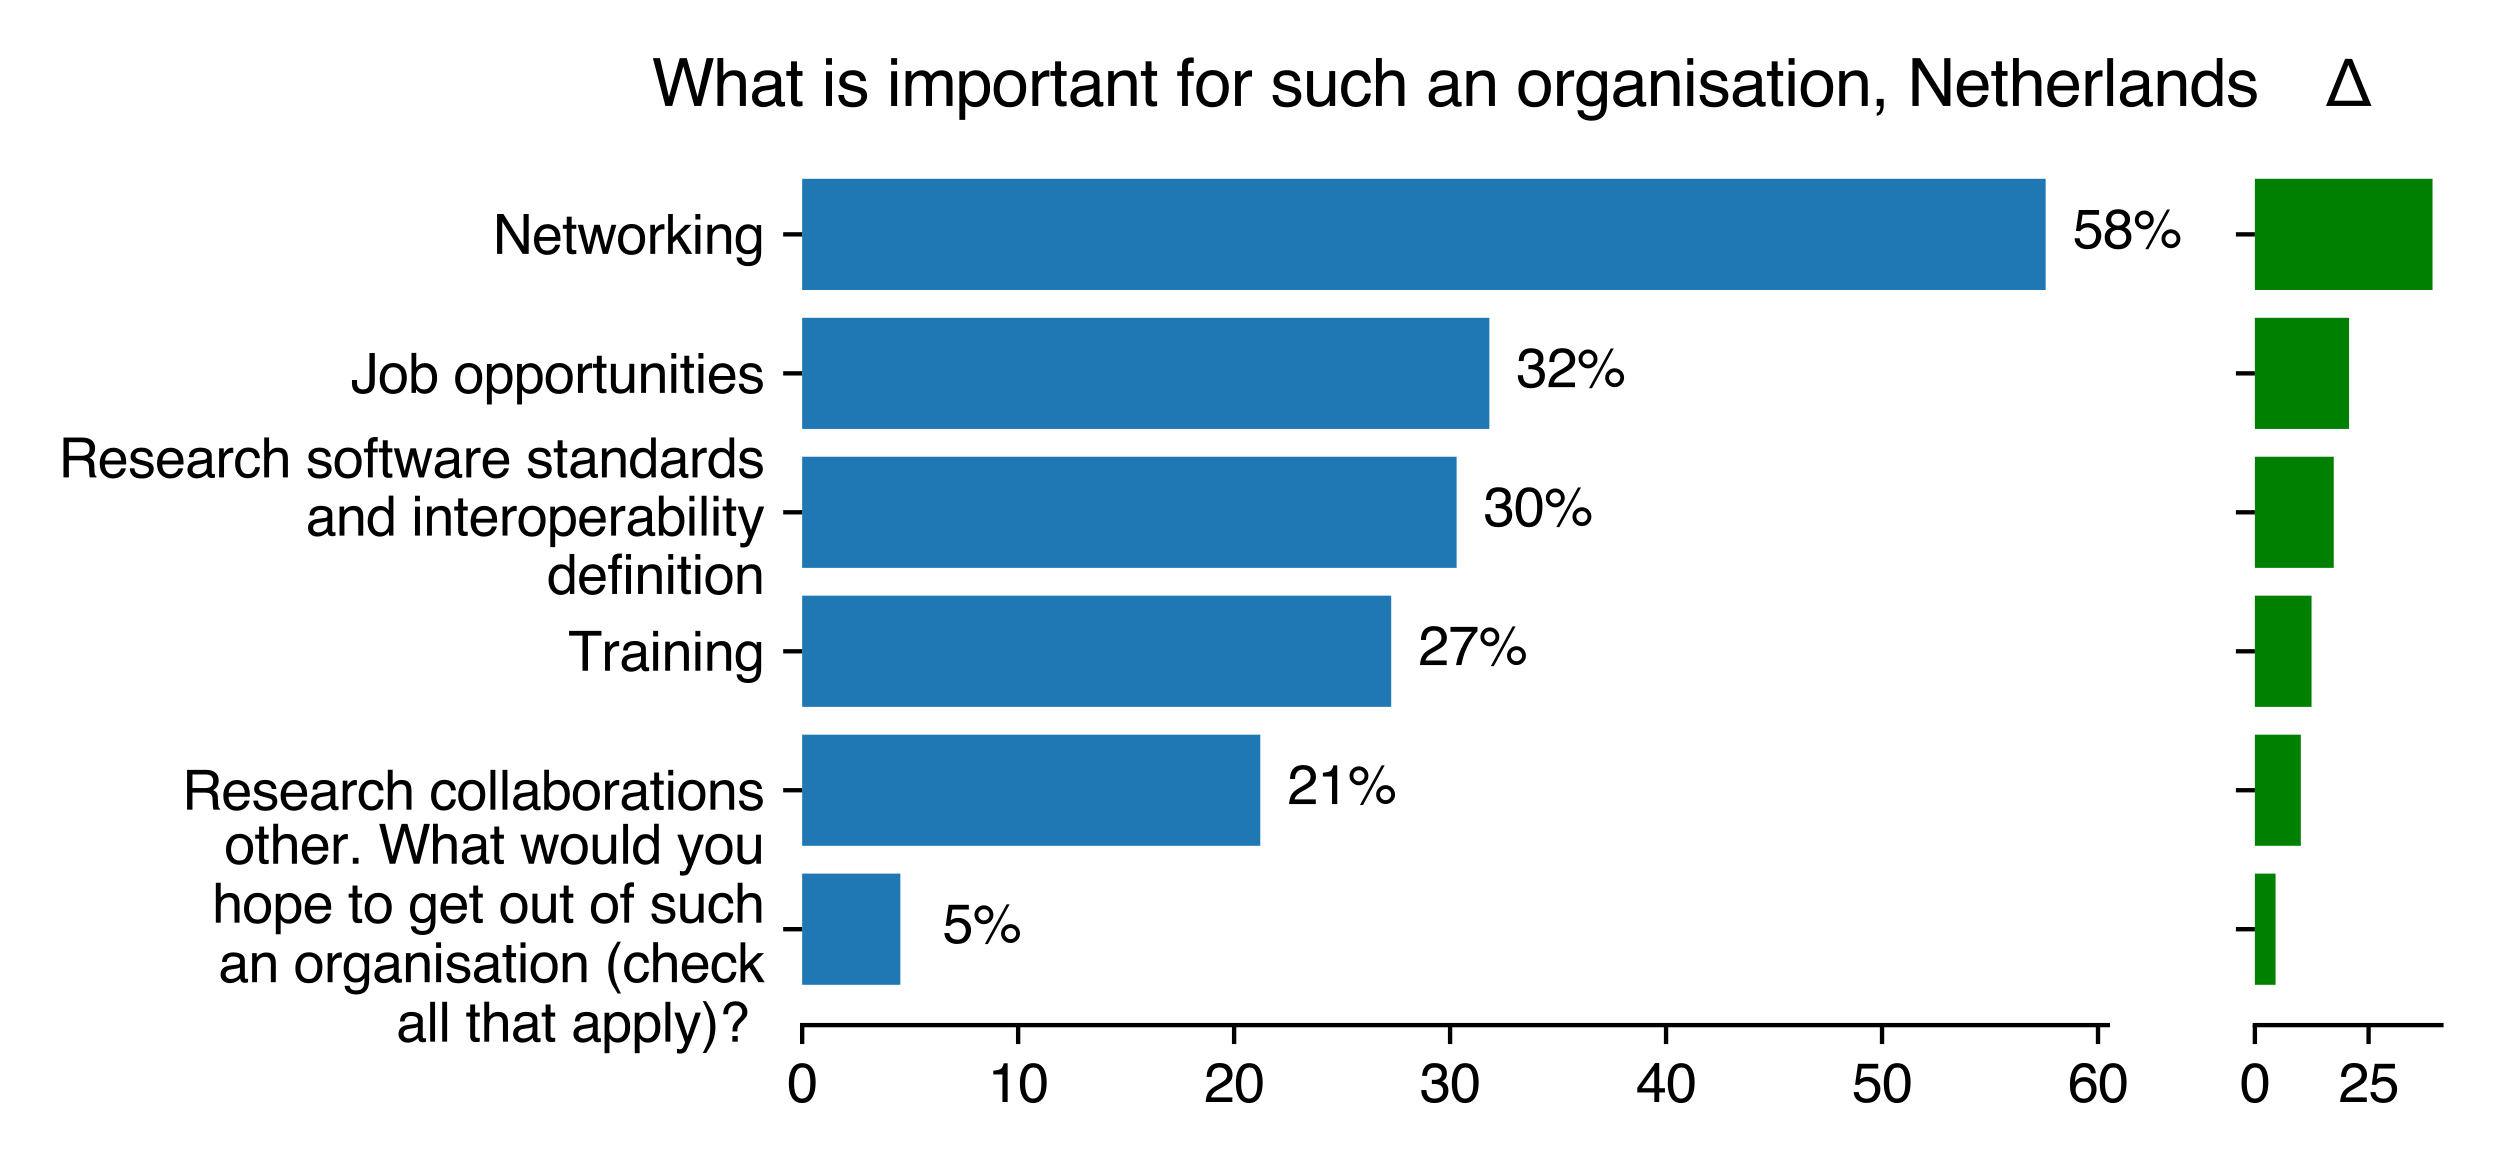 <?xml version="1.0" encoding="utf-8" standalone="no"?>
<!DOCTYPE svg PUBLIC "-//W3C//DTD SVG 1.1//EN"
  "http://www.w3.org/Graphics/SVG/1.1/DTD/svg11.dtd">
<svg xmlns:xlink="http://www.w3.org/1999/xlink" width="460.8pt" height="216pt" viewBox="0 0 460.8 216" xmlns="http://www.w3.org/2000/svg" version="1.1">
 <defs>
  <style type="text/css">*{stroke-linejoin: round; stroke-linecap: butt}</style>
 </defs>
 <g id="figure_1">
  <g id="patch_1">
   <path d="M 0 216 
L 460.8 216 
L 460.8 0 
L 0 0 
z
" style="fill: #ffffff"/>
  </g>
  <g id="axes_1">
   <g id="patch_2">
    <path d="M 147.855 188.942 
L 388.515 188.942 
L 388.515 25.53 
L 147.855 25.53 
z
" style="fill: #ffffff"/>
   </g>
   <g id="patch_3">
    <path d="M 147.855 181.514 
L 165.949 181.514 
L 165.949 161.024 
L 147.855 161.024 
z
" clip-path="url(#pfdad4cd8f7)" style="fill: #1f77b4"/>
   </g>
   <g id="patch_4">
    <path d="M 147.855 155.901 
L 232.297 155.901 
L 232.297 135.411 
L 147.855 135.411 
z
" clip-path="url(#pfdad4cd8f7)" style="fill: #1f77b4"/>
   </g>
   <g id="patch_5">
    <path d="M 147.855 130.288 
L 256.423 130.288 
L 256.423 109.797 
L 147.855 109.797 
z
" clip-path="url(#pfdad4cd8f7)" style="fill: #1f77b4"/>
   </g>
   <g id="patch_6">
    <path d="M 147.855 104.675 
L 268.487 104.675 
L 268.487 84.184 
L 147.855 84.184 
z
" clip-path="url(#pfdad4cd8f7)" style="fill: #1f77b4"/>
   </g>
   <g id="patch_7">
    <path d="M 147.855 79.062 
L 274.518 79.062 
L 274.518 58.571 
L 147.855 58.571 
z
" clip-path="url(#pfdad4cd8f7)" style="fill: #1f77b4"/>
   </g>
   <g id="patch_8">
    <path d="M 147.855 53.448 
L 377.055 53.448 
L 377.055 32.958 
L 147.855 32.958 
z
" clip-path="url(#pfdad4cd8f7)" style="fill: #1f77b4"/>
   </g>
   <g id="matplotlib.axis_1">
    <g id="xtick_1">
     <g id="line2d_1">
      <defs>
       <path id="m4c99cd72f3" d="M 0 0 
L 0 3.5 
" style="stroke: #000000; stroke-width: 0.8"/>
      </defs>
      <g>
       <use xlink:href="#m4c99cd72f3" x="147.855" y="188.942" style="stroke: #000000; stroke-width: 0.8"/>
      </g>
     </g>
     <g id="text_1">
      <!-- 0 -->
      <g transform="translate(145.074 203.116)scale(0.1 -0.1)">
       <defs>
        <path id="Helvetica-30" d="M 1731 4475 
Q 2600 4475 2988 3759 
Q 3288 3206 3288 2244 
Q 3288 1331 3016 734 
Q 2622 -122 1728 -122 
Q 922 -122 528 578 
Q 200 1163 200 2147 
Q 200 2909 397 3456 
Q 766 4475 1731 4475 
z
M 1725 391 
Q 2163 391 2422 778 
Q 2681 1166 2681 2222 
Q 2681 2984 2493 3476 
Q 2306 3969 1766 3969 
Q 1269 3969 1039 3501 
Q 809 3034 809 2125 
Q 809 1441 956 1025 
Q 1181 391 1725 391 
z
" transform="scale(0.016)"/>
       </defs>
       <use xlink:href="#Helvetica-30"/>
      </g>
     </g>
    </g>
    <g id="xtick_2">
     <g id="line2d_2">
      <g>
       <use xlink:href="#m4c99cd72f3" x="187.663" y="188.942" style="stroke: #000000; stroke-width: 0.8"/>
      </g>
     </g>
     <g id="text_2">
      <!-- 10 -->
      <g transform="translate(182.102 203.116)scale(0.1 -0.1)">
       <defs>
        <path id="Helvetica-31" d="M 613 3169 
L 613 3600 
Q 1222 3659 1462 3798 
Q 1703 3938 1822 4456 
L 2266 4456 
L 2266 0 
L 1666 0 
L 1666 3169 
L 613 3169 
z
" transform="scale(0.016)"/>
       </defs>
       <use xlink:href="#Helvetica-31"/>
       <use xlink:href="#Helvetica-30" x="55.615"/>
      </g>
     </g>
    </g>
    <g id="xtick_3">
     <g id="line2d_3">
      <g>
       <use xlink:href="#m4c99cd72f3" x="227.472" y="188.942" style="stroke: #000000; stroke-width: 0.8"/>
      </g>
     </g>
     <g id="text_3">
      <!-- 20 -->
      <g transform="translate(221.911 203.116)scale(0.1 -0.1)">
       <defs>
        <path id="Helvetica-32" d="M 200 0 
Q 231 578 439 1006 
Q 647 1434 1250 1784 
L 1850 2131 
Q 2253 2366 2416 2531 
Q 2672 2791 2672 3125 
Q 2672 3516 2437 3745 
Q 2203 3975 1813 3975 
Q 1234 3975 1013 3538 
Q 894 3303 881 2888 
L 309 2888 
Q 319 3472 525 3841 
Q 891 4491 1816 4491 
Q 2584 4491 2939 4075 
Q 3294 3659 3294 3150 
Q 3294 2613 2916 2231 
Q 2697 2009 2131 1694 
L 1703 1456 
Q 1397 1288 1222 1134 
Q 909 863 828 531 
L 3272 531 
L 3272 0 
L 200 0 
z
" transform="scale(0.016)"/>
       </defs>
       <use xlink:href="#Helvetica-32"/>
       <use xlink:href="#Helvetica-30" x="55.615"/>
      </g>
     </g>
    </g>
    <g id="xtick_4">
     <g id="line2d_4">
      <g>
       <use xlink:href="#m4c99cd72f3" x="267.28" y="188.942" style="stroke: #000000; stroke-width: 0.8"/>
      </g>
     </g>
     <g id="text_4">
      <!-- 30 -->
      <g transform="translate(261.719 203.116)scale(0.1 -0.1)">
       <defs>
        <path id="Helvetica-33" d="M 1663 -122 
Q 869 -122 511 314 
Q 153 750 153 1375 
L 741 1375 
Q 778 941 903 744 
Q 1122 391 1694 391 
Q 2138 391 2406 628 
Q 2675 866 2675 1241 
Q 2675 1703 2392 1887 
Q 2109 2072 1606 2072 
Q 1550 2072 1492 2070 
Q 1434 2069 1375 2066 
L 1375 2563 
Q 1463 2553 1522 2550 
Q 1581 2547 1650 2547 
Q 1966 2547 2169 2647 
Q 2525 2822 2525 3272 
Q 2525 3606 2287 3787 
Q 2050 3969 1734 3969 
Q 1172 3969 956 3594 
Q 838 3388 822 3006 
L 266 3006 
Q 266 3506 466 3856 
Q 809 4481 1675 4481 
Q 2359 4481 2734 4176 
Q 3109 3872 3109 3294 
Q 3109 2881 2888 2625 
Q 2750 2466 2531 2375 
Q 2884 2278 3082 2001 
Q 3281 1725 3281 1325 
Q 3281 684 2859 281 
Q 2438 -122 1663 -122 
z
" transform="scale(0.016)"/>
       </defs>
       <use xlink:href="#Helvetica-33"/>
       <use xlink:href="#Helvetica-30" x="55.615"/>
      </g>
     </g>
    </g>
    <g id="xtick_5">
     <g id="line2d_5">
      <g>
       <use xlink:href="#m4c99cd72f3" x="307.089" y="188.942" style="stroke: #000000; stroke-width: 0.8"/>
      </g>
     </g>
     <g id="text_5">
      <!-- 40 -->
      <g transform="translate(301.528 203.116)scale(0.1 -0.1)">
       <defs>
        <path id="Helvetica-34" d="M 2116 1584 
L 2116 3613 
L 681 1584 
L 2116 1584 
z
M 2125 0 
L 2125 1094 
L 163 1094 
L 163 1644 
L 2213 4488 
L 2688 4488 
L 2688 1584 
L 3347 1584 
L 3347 1094 
L 2688 1094 
L 2688 0 
L 2125 0 
z
" transform="scale(0.016)"/>
       </defs>
       <use xlink:href="#Helvetica-34"/>
       <use xlink:href="#Helvetica-30" x="55.615"/>
      </g>
     </g>
    </g>
    <g id="xtick_6">
     <g id="line2d_6">
      <g>
       <use xlink:href="#m4c99cd72f3" x="346.897" y="188.942" style="stroke: #000000; stroke-width: 0.8"/>
      </g>
     </g>
     <g id="text_6">
      <!-- 50 -->
      <g transform="translate(341.336 203.116)scale(0.1 -0.1)">
       <defs>
        <path id="Helvetica-35" d="M 791 1141 
Q 847 659 1238 475 
Q 1438 381 1700 381 
Q 2200 381 2440 700 
Q 2681 1019 2681 1406 
Q 2681 1875 2395 2131 
Q 2109 2388 1709 2388 
Q 1419 2388 1211 2275 
Q 1003 2163 856 1963 
L 369 1991 
L 709 4400 
L 3034 4400 
L 3034 3856 
L 1131 3856 
L 941 2613 
Q 1097 2731 1238 2791 
Q 1488 2894 1816 2894 
Q 2431 2894 2859 2497 
Q 3288 2100 3288 1491 
Q 3288 856 2895 371 
Q 2503 -113 1644 -113 
Q 1097 -113 676 195 
Q 256 503 206 1141 
L 791 1141 
z
" transform="scale(0.016)"/>
       </defs>
       <use xlink:href="#Helvetica-35"/>
       <use xlink:href="#Helvetica-30" x="55.615"/>
      </g>
     </g>
    </g>
    <g id="xtick_7">
     <g id="line2d_7">
      <g>
       <use xlink:href="#m4c99cd72f3" x="386.706" y="188.942" style="stroke: #000000; stroke-width: 0.8"/>
      </g>
     </g>
     <g id="text_7">
      <!-- 60 -->
      <g transform="translate(381.145 203.116)scale(0.1 -0.1)">
       <defs>
        <path id="Helvetica-36" d="M 1872 4494 
Q 2622 4494 2917 4105 
Q 3213 3716 3213 3303 
L 2656 3303 
Q 2606 3569 2497 3719 
Q 2294 4000 1881 4000 
Q 1409 4000 1131 3564 
Q 853 3128 822 2316 
Q 1016 2600 1309 2741 
Q 1578 2866 1909 2866 
Q 2472 2866 2890 2506 
Q 3309 2147 3309 1434 
Q 3309 825 2912 354 
Q 2516 -116 1781 -116 
Q 1153 -116 697 361 
Q 241 838 241 1966 
Q 241 2800 444 3381 
Q 834 4494 1872 4494 
z
M 1831 384 
Q 2275 384 2495 682 
Q 2716 981 2716 1388 
Q 2716 1731 2519 2042 
Q 2322 2353 1803 2353 
Q 1441 2353 1167 2112 
Q 894 1872 894 1388 
Q 894 963 1142 673 
Q 1391 384 1831 384 
z
" transform="scale(0.016)"/>
       </defs>
       <use xlink:href="#Helvetica-36"/>
       <use xlink:href="#Helvetica-30" x="55.615"/>
      </g>
     </g>
    </g>
   </g>
   <g id="matplotlib.axis_2">
    <g id="ytick_1">
     <g id="line2d_8">
      <defs>
       <path id="m8e343aef83" d="M 0 0 
L -3.5 0 
" style="stroke: #000000; stroke-width: 0.8"/>
      </defs>
      <g>
       <use xlink:href="#m8e343aef83" x="147.855" y="171.269" style="stroke: #000000; stroke-width: 0.8"/>
      </g>
     </g>
     <g id="text_8">
      <!-- other. What would you -->
      <g transform="translate(41.364 159.198)scale(0.1 -0.1)">
       <defs>
        <path id="Helvetica-6f" d="M 1741 363 
Q 2300 363 2508 786 
Q 2716 1209 2716 1728 
Q 2716 2197 2566 2491 
Q 2328 2953 1747 2953 
Q 1231 2953 997 2559 
Q 763 2166 763 1609 
Q 763 1075 997 719 
Q 1231 363 1741 363 
z
M 1763 3444 
Q 2409 3444 2856 3012 
Q 3303 2581 3303 1744 
Q 3303 934 2909 406 
Q 2516 -122 1688 -122 
Q 997 -122 590 345 
Q 184 813 184 1600 
Q 184 2444 612 2944 
Q 1041 3444 1763 3444 
z
M 1744 3428 
L 1744 3428 
z
" transform="scale(0.016)"/>
        <path id="Helvetica-74" d="M 525 4281 
L 1094 4281 
L 1094 3347 
L 1628 3347 
L 1628 2888 
L 1094 2888 
L 1094 703 
Q 1094 528 1213 469 
Q 1278 434 1431 434 
Q 1472 434 1519 436 
Q 1566 438 1628 444 
L 1628 0 
Q 1531 -28 1426 -40 
Q 1322 -53 1200 -53 
Q 806 -53 665 148 
Q 525 350 525 672 
L 525 2888 
L 72 2888 
L 72 3347 
L 525 3347 
L 525 4281 
z
" transform="scale(0.016)"/>
        <path id="Helvetica-68" d="M 413 4606 
L 975 4606 
L 975 2894 
Q 1175 3147 1334 3250 
Q 1606 3428 2013 3428 
Q 2741 3428 3000 2919 
Q 3141 2641 3141 2147 
L 3141 0 
L 2563 0 
L 2563 2109 
Q 2563 2478 2469 2650 
Q 2316 2925 1894 2925 
Q 1544 2925 1259 2684 
Q 975 2444 975 1775 
L 975 0 
L 413 0 
L 413 4606 
z
" transform="scale(0.016)"/>
        <path id="Helvetica-65" d="M 1806 3422 
Q 2163 3422 2497 3255 
Q 2831 3088 3006 2822 
Q 3175 2569 3231 2231 
Q 3281 2000 3281 1494 
L 828 1494 
Q 844 984 1069 676 
Q 1294 369 1766 369 
Q 2206 369 2469 659 
Q 2619 828 2681 1050 
L 3234 1050 
Q 3213 866 3089 639 
Q 2966 413 2813 269 
Q 2556 19 2178 -69 
Q 1975 -119 1719 -119 
Q 1094 -119 659 336 
Q 225 791 225 1609 
Q 225 2416 662 2919 
Q 1100 3422 1806 3422 
z
M 2703 1941 
Q 2669 2306 2544 2525 
Q 2313 2931 1772 2931 
Q 1384 2931 1121 2651 
Q 859 2372 844 1941 
L 2703 1941 
z
M 1753 3428 
L 1753 3428 
z
" transform="scale(0.016)"/>
        <path id="Helvetica-72" d="M 428 3347 
L 963 3347 
L 963 2769 
Q 1028 2938 1284 3180 
Q 1541 3422 1875 3422 
Q 1891 3422 1928 3419 
Q 1966 3416 2056 3406 
L 2056 2813 
Q 2006 2822 1964 2825 
Q 1922 2828 1872 2828 
Q 1447 2828 1219 2554 
Q 991 2281 991 1925 
L 991 0 
L 428 0 
L 428 3347 
z
" transform="scale(0.016)"/>
        <path id="Helvetica-2e" d="M 547 681 
L 1200 681 
L 1200 0 
L 547 0 
L 547 681 
z
" transform="scale(0.016)"/>
        <path id="Helvetica-20" transform="scale(0.016)"/>
        <path id="Helvetica-57" d="M 791 4591 
L 1656 856 
L 2694 4591 
L 3369 4591 
L 4406 856 
L 5272 4591 
L 5953 4591 
L 4747 0 
L 4094 0 
L 3034 3806 
L 1969 0 
L 1316 0 
L 116 4591 
L 791 4591 
z
" transform="scale(0.016)"/>
        <path id="Helvetica-61" d="M 844 891 
Q 844 647 1022 506 
Q 1200 366 1444 366 
Q 1741 366 2019 503 
Q 2488 731 2488 1250 
L 2488 1703 
Q 2384 1638 2221 1594 
Q 2059 1550 1903 1531 
L 1563 1488 
Q 1256 1447 1103 1359 
Q 844 1213 844 891 
z
M 2206 2028 
Q 2400 2053 2466 2191 
Q 2503 2266 2503 2406 
Q 2503 2694 2298 2823 
Q 2094 2953 1713 2953 
Q 1272 2953 1088 2716 
Q 984 2584 953 2325 
L 428 2325 
Q 444 2944 830 3186 
Q 1216 3428 1725 3428 
Q 2316 3428 2684 3203 
Q 3050 2978 3050 2503 
L 3050 575 
Q 3050 488 3086 434 
Q 3122 381 3238 381 
Q 3275 381 3322 386 
Q 3369 391 3422 400 
L 3422 -16 
Q 3291 -53 3222 -62 
Q 3153 -72 3034 -72 
Q 2744 -72 2613 134 
Q 2544 244 2516 444 
Q 2344 219 2022 53 
Q 1700 -113 1313 -113 
Q 847 -113 551 170 
Q 256 453 256 878 
Q 256 1344 547 1600 
Q 838 1856 1309 1916 
L 2206 2028 
z
M 1741 3428 
L 1741 3428 
z
" transform="scale(0.016)"/>
        <path id="Helvetica-77" d="M 672 3347 
L 1316 709 
L 1969 3347 
L 2600 3347 
L 3256 725 
L 3941 3347 
L 4503 3347 
L 3531 0 
L 2947 0 
L 2266 2591 
L 1606 0 
L 1022 0 
L 56 3347 
L 672 3347 
z
" transform="scale(0.016)"/>
        <path id="Helvetica-75" d="M 975 3347 
L 975 1125 
Q 975 869 1056 706 
Q 1206 406 1616 406 
Q 2203 406 2416 931 
Q 2531 1213 2531 1703 
L 2531 3347 
L 3094 3347 
L 3094 0 
L 2563 0 
L 2569 494 
Q 2459 303 2297 172 
Q 1975 -91 1516 -91 
Q 800 -91 541 388 
Q 400 644 400 1072 
L 400 3347 
L 975 3347 
z
M 1747 3428 
L 1747 3428 
z
" transform="scale(0.016)"/>
        <path id="Helvetica-6c" d="M 428 4591 
L 991 4591 
L 991 0 
L 428 0 
L 428 4591 
z
" transform="scale(0.016)"/>
        <path id="Helvetica-64" d="M 769 1634 
Q 769 1097 997 734 
Q 1225 372 1728 372 
Q 2119 372 2370 708 
Q 2622 1044 2622 1672 
Q 2622 2306 2362 2611 
Q 2103 2916 1722 2916 
Q 1297 2916 1033 2591 
Q 769 2266 769 1634 
z
M 1616 3406 
Q 2000 3406 2259 3244 
Q 2409 3150 2600 2916 
L 2600 4606 
L 3141 4606 
L 3141 0 
L 2634 0 
L 2634 466 
Q 2438 156 2169 18 
Q 1900 -119 1553 -119 
Q 994 -119 584 351 
Q 175 822 175 1603 
Q 175 2334 548 2870 
Q 922 3406 1616 3406 
z
" transform="scale(0.016)"/>
        <path id="Helvetica-79" d="M 2503 3347 
L 3125 3347 
Q 3006 3025 2597 1878 
Q 2291 1016 2084 472 
Q 1597 -809 1397 -1090 
Q 1197 -1372 709 -1372 
Q 591 -1372 527 -1362 
Q 463 -1353 369 -1328 
L 369 -816 
Q 516 -856 581 -865 
Q 647 -875 697 -875 
Q 853 -875 926 -823 
Q 1000 -772 1050 -697 
Q 1066 -672 1162 -440 
Q 1259 -209 1303 -97 
L 66 3347 
L 703 3347 
L 1600 622 
L 2503 3347 
z
M 1597 3428 
L 1597 3428 
z
" transform="scale(0.016)"/>
       </defs>
       <use xlink:href="#Helvetica-6f"/>
       <use xlink:href="#Helvetica-74" x="55.615"/>
       <use xlink:href="#Helvetica-68" x="83.398"/>
       <use xlink:href="#Helvetica-65" x="139.014"/>
       <use xlink:href="#Helvetica-72" x="194.629"/>
       <use xlink:href="#Helvetica-2e" x="227.93"/>
       <use xlink:href="#Helvetica-20" x="255.713"/>
       <use xlink:href="#Helvetica-57" x="283.496"/>
       <use xlink:href="#Helvetica-68" x="377.881"/>
       <use xlink:href="#Helvetica-61" x="433.496"/>
       <use xlink:href="#Helvetica-74" x="489.111"/>
       <use xlink:href="#Helvetica-20" x="516.895"/>
       <use xlink:href="#Helvetica-77" x="544.678"/>
       <use xlink:href="#Helvetica-6f" x="616.895"/>
       <use xlink:href="#Helvetica-75" x="672.51"/>
       <use xlink:href="#Helvetica-6c" x="728.125"/>
       <use xlink:href="#Helvetica-64" x="750.342"/>
       <use xlink:href="#Helvetica-20" x="805.957"/>
       <use xlink:href="#Helvetica-79" x="833.74"/>
       <use xlink:href="#Helvetica-6f" x="883.74"/>
       <use xlink:href="#Helvetica-75" x="939.355"/>
      </g>
      <!-- hope to get out of such -->
      <g transform="translate(39.12 170.072)scale(0.1 -0.1)">
       <defs>
        <path id="Helvetica-70" d="M 1825 378 
Q 2219 378 2480 708 
Q 2741 1038 2741 1694 
Q 2741 2094 2625 2381 
Q 2406 2934 1825 2934 
Q 1241 2934 1025 2350 
Q 909 2038 909 1556 
Q 909 1169 1025 897 
Q 1244 378 1825 378 
z
M 369 3331 
L 916 3331 
L 916 2888 
Q 1084 3116 1284 3241 
Q 1569 3428 1953 3428 
Q 2522 3428 2919 2992 
Q 3316 2556 3316 1747 
Q 3316 653 2744 184 
Q 2381 -113 1900 -113 
Q 1522 -113 1266 53 
Q 1116 147 931 375 
L 931 -1334 
L 369 -1334 
L 369 3331 
z
" transform="scale(0.016)"/>
        <path id="Helvetica-67" d="M 1594 3406 
Q 1988 3406 2281 3213 
Q 2441 3103 2606 2894 
L 2606 3316 
L 3125 3316 
L 3125 272 
Q 3125 -366 2938 -734 
Q 2588 -1416 1616 -1416 
Q 1075 -1416 706 -1173 
Q 338 -931 294 -416 
L 866 -416 
Q 906 -641 1028 -763 
Q 1219 -950 1628 -950 
Q 2275 -950 2475 -494 
Q 2594 -225 2584 466 
Q 2416 209 2178 84 
Q 1941 -41 1550 -41 
Q 1006 -41 598 345 
Q 191 731 191 1622 
Q 191 2463 602 2934 
Q 1013 3406 1594 3406 
z
M 2606 1688 
Q 2606 2309 2350 2609 
Q 2094 2909 1697 2909 
Q 1103 2909 884 2353 
Q 769 2056 769 1575 
Q 769 1009 998 714 
Q 1228 419 1616 419 
Q 2222 419 2469 966 
Q 2606 1275 2606 1688 
z
M 1659 3428 
L 1659 3428 
z
" transform="scale(0.016)"/>
        <path id="Helvetica-66" d="M 553 3856 
Q 566 4206 675 4369 
Q 872 4656 1434 4656 
Q 1488 4656 1544 4653 
Q 1600 4650 1672 4644 
L 1672 4131 
Q 1584 4138 1545 4139 
Q 1506 4141 1472 4141 
Q 1216 4141 1166 4008 
Q 1116 3875 1116 3331 
L 1672 3331 
L 1672 2888 
L 1109 2888 
L 1109 0 
L 553 0 
L 553 2888 
L 88 2888 
L 88 3331 
L 553 3331 
L 553 3856 
z
" transform="scale(0.016)"/>
        <path id="Helvetica-73" d="M 747 1050 
Q 772 769 888 619 
Q 1100 347 1625 347 
Q 1938 347 2175 483 
Q 2413 619 2413 903 
Q 2413 1119 2222 1231 
Q 2100 1300 1741 1391 
L 1294 1503 
Q 866 1609 663 1741 
Q 300 1969 300 2372 
Q 300 2847 642 3140 
Q 984 3434 1563 3434 
Q 2319 3434 2653 2991 
Q 2863 2709 2856 2384 
L 2325 2384 
Q 2309 2575 2191 2731 
Q 1997 2953 1519 2953 
Q 1200 2953 1036 2831 
Q 872 2709 872 2509 
Q 872 2291 1088 2159 
Q 1213 2081 1456 2022 
L 1828 1931 
Q 2434 1784 2641 1647 
Q 2969 1431 2969 969 
Q 2969 522 2630 197 
Q 2291 -128 1597 -128 
Q 850 -128 539 211 
Q 228 550 206 1050 
L 747 1050 
z
M 1578 3428 
L 1578 3428 
z
" transform="scale(0.016)"/>
        <path id="Helvetica-63" d="M 1703 3444 
Q 2269 3444 2623 3169 
Q 2978 2894 3050 2222 
L 2503 2222 
Q 2453 2531 2275 2736 
Q 2097 2941 1703 2941 
Q 1166 2941 934 2416 
Q 784 2075 784 1575 
Q 784 1072 996 728 
Q 1209 384 1666 384 
Q 2016 384 2220 598 
Q 2425 813 2503 1184 
L 3050 1184 
Q 2956 519 2581 211 
Q 2206 -97 1622 -97 
Q 966 -97 575 383 
Q 184 863 184 1581 
Q 184 2463 612 2953 
Q 1041 3444 1703 3444 
z
M 1616 3428 
L 1616 3428 
z
" transform="scale(0.016)"/>
       </defs>
       <use xlink:href="#Helvetica-68"/>
       <use xlink:href="#Helvetica-6f" x="55.615"/>
       <use xlink:href="#Helvetica-70" x="111.23"/>
       <use xlink:href="#Helvetica-65" x="166.846"/>
       <use xlink:href="#Helvetica-20" x="222.461"/>
       <use xlink:href="#Helvetica-74" x="250.244"/>
       <use xlink:href="#Helvetica-6f" x="278.027"/>
       <use xlink:href="#Helvetica-20" x="333.643"/>
       <use xlink:href="#Helvetica-67" x="361.426"/>
       <use xlink:href="#Helvetica-65" x="417.041"/>
       <use xlink:href="#Helvetica-74" x="472.656"/>
       <use xlink:href="#Helvetica-20" x="500.439"/>
       <use xlink:href="#Helvetica-6f" x="528.223"/>
       <use xlink:href="#Helvetica-75" x="583.838"/>
       <use xlink:href="#Helvetica-74" x="639.453"/>
       <use xlink:href="#Helvetica-20" x="667.236"/>
       <use xlink:href="#Helvetica-6f" x="695.02"/>
       <use xlink:href="#Helvetica-66" x="750.635"/>
       <use xlink:href="#Helvetica-20" x="778.418"/>
       <use xlink:href="#Helvetica-73" x="806.201"/>
       <use xlink:href="#Helvetica-75" x="856.201"/>
       <use xlink:href="#Helvetica-63" x="911.816"/>
       <use xlink:href="#Helvetica-68" x="961.816"/>
      </g>
      <!-- an organisation (check -->
      <g transform="translate(40.247 181.033)scale(0.1 -0.1)">
       <defs>
        <path id="Helvetica-6e" d="M 413 3347 
L 947 3347 
L 947 2872 
Q 1184 3166 1450 3294 
Q 1716 3422 2041 3422 
Q 2753 3422 3003 2925 
Q 3141 2653 3141 2147 
L 3141 0 
L 2569 0 
L 2569 2109 
Q 2569 2416 2478 2603 
Q 2328 2916 1934 2916 
Q 1734 2916 1606 2875 
Q 1375 2806 1200 2600 
Q 1059 2434 1017 2257 
Q 975 2081 975 1753 
L 975 0 
L 413 0 
L 413 3347 
z
M 1734 3428 
L 1734 3428 
z
" transform="scale(0.016)"/>
        <path id="Helvetica-69" d="M 413 3331 
L 984 3331 
L 984 0 
L 413 0 
L 413 3331 
z
M 413 4591 
L 984 4591 
L 984 3953 
L 413 3953 
L 413 4591 
z
" transform="scale(0.016)"/>
        <path id="Helvetica-28" d="M 1894 4666 
Q 1403 3713 1256 3263 
Q 1034 2578 1034 1681 
Q 1034 775 1288 25 
Q 1444 -438 1903 -1306 
L 1525 -1306 
Q 1069 -594 959 -397 
Q 850 -200 722 138 
Q 547 600 478 1125 
Q 444 1397 444 1644 
Q 444 2569 734 3291 
Q 919 3750 1503 4666 
L 1894 4666 
z
" transform="scale(0.016)"/>
        <path id="Helvetica-6b" d="M 400 4591 
L 941 4591 
L 941 1925 
L 2384 3347 
L 3103 3347 
L 1822 2094 
L 3175 0 
L 2456 0 
L 1413 1688 
L 941 1256 
L 941 0 
L 400 0 
L 400 4591 
z
" transform="scale(0.016)"/>
       </defs>
       <use xlink:href="#Helvetica-61"/>
       <use xlink:href="#Helvetica-6e" x="55.615"/>
       <use xlink:href="#Helvetica-20" x="111.23"/>
       <use xlink:href="#Helvetica-6f" x="139.014"/>
       <use xlink:href="#Helvetica-72" x="194.629"/>
       <use xlink:href="#Helvetica-67" x="227.93"/>
       <use xlink:href="#Helvetica-61" x="283.545"/>
       <use xlink:href="#Helvetica-6e" x="339.16"/>
       <use xlink:href="#Helvetica-69" x="394.775"/>
       <use xlink:href="#Helvetica-73" x="416.992"/>
       <use xlink:href="#Helvetica-61" x="466.992"/>
       <use xlink:href="#Helvetica-74" x="522.607"/>
       <use xlink:href="#Helvetica-69" x="550.391"/>
       <use xlink:href="#Helvetica-6f" x="572.607"/>
       <use xlink:href="#Helvetica-6e" x="628.223"/>
       <use xlink:href="#Helvetica-20" x="683.838"/>
       <use xlink:href="#Helvetica-28" x="711.621"/>
       <use xlink:href="#Helvetica-63" x="744.922"/>
       <use xlink:href="#Helvetica-68" x="794.922"/>
       <use xlink:href="#Helvetica-65" x="850.537"/>
       <use xlink:href="#Helvetica-63" x="906.152"/>
       <use xlink:href="#Helvetica-6b" x="956.152"/>
      </g>
      <!-- all that apply)?  -->
      <g transform="translate(73.042 191.995)scale(0.1 -0.1)">
       <defs>
        <path id="Helvetica-29" d="M 222 -1306 
Q 719 -338 863 106 
Q 1081 778 1081 1681 
Q 1081 2584 828 3334 
Q 672 3797 213 4666 
L 591 4666 
Q 1072 3897 1173 3717 
Q 1275 3538 1394 3222 
Q 1544 2831 1608 2450 
Q 1672 2069 1672 1716 
Q 1672 791 1378 66 
Q 1194 -400 613 -1306 
L 222 -1306 
z
" transform="scale(0.016)"/>
        <path id="Helvetica-3f" d="M 1541 650 
L 2163 650 
L 2163 0 
L 1541 0 
L 1541 650 
z
M 488 3153 
Q 488 3828 869 4239 
Q 1250 4650 1916 4650 
Q 2531 4650 2901 4298 
Q 3272 3947 3272 3400 
Q 3272 3069 3136 2862 
Q 3000 2656 2588 2256 
Q 2288 1966 2198 1764 
Q 2109 1563 2109 1169 
L 1553 1169 
Q 1553 1616 1659 1889 
Q 1766 2163 2125 2516 
L 2375 2763 
Q 2488 2869 2556 2984 
Q 2681 3188 2681 3406 
Q 2681 3713 2498 3938 
Q 2316 4163 1894 4163 
Q 1372 4163 1172 3775 
Q 1059 3559 1044 3153 
L 488 3153 
z
" transform="scale(0.016)"/>
       </defs>
       <use xlink:href="#Helvetica-61"/>
       <use xlink:href="#Helvetica-6c" x="55.615"/>
       <use xlink:href="#Helvetica-6c" x="77.832"/>
       <use xlink:href="#Helvetica-20" x="100.049"/>
       <use xlink:href="#Helvetica-74" x="127.832"/>
       <use xlink:href="#Helvetica-68" x="155.615"/>
       <use xlink:href="#Helvetica-61" x="211.23"/>
       <use xlink:href="#Helvetica-74" x="266.846"/>
       <use xlink:href="#Helvetica-20" x="294.629"/>
       <use xlink:href="#Helvetica-61" x="322.412"/>
       <use xlink:href="#Helvetica-70" x="378.027"/>
       <use xlink:href="#Helvetica-70" x="433.643"/>
       <use xlink:href="#Helvetica-6c" x="489.258"/>
       <use xlink:href="#Helvetica-79" x="511.475"/>
       <use xlink:href="#Helvetica-29" x="561.475"/>
       <use xlink:href="#Helvetica-3f" x="594.775"/>
       <use xlink:href="#Helvetica-20" x="650.391"/>
      </g>
     </g>
    </g>
    <g id="ytick_2">
     <g id="line2d_9">
      <g>
       <use xlink:href="#m8e343aef83" x="147.855" y="145.656" style="stroke: #000000; stroke-width: 0.8"/>
      </g>
     </g>
     <g id="text_9">
      <!-- Research collaborations -->
      <g transform="translate(33.581 149.243)scale(0.1 -0.1)">
       <defs>
        <path id="Helvetica-52" d="M 2622 2488 
Q 3059 2488 3314 2663 
Q 3569 2838 3569 3294 
Q 3569 3784 3213 3963 
Q 3022 4056 2703 4056 
L 1184 4056 
L 1184 2488 
L 2622 2488 
z
M 563 4591 
L 2688 4591 
Q 3213 4591 3553 4438 
Q 4200 4144 4200 3353 
Q 4200 2941 4029 2678 
Q 3859 2416 3553 2256 
Q 3822 2147 3958 1969 
Q 4094 1791 4109 1391 
L 4131 775 
Q 4141 513 4175 384 
Q 4231 166 4375 103 
L 4375 0 
L 3613 0 
Q 3581 59 3562 153 
Q 3544 247 3531 516 
L 3494 1281 
Q 3472 1731 3159 1884 
Q 2981 1969 2600 1969 
L 1184 1969 
L 1184 0 
L 563 0 
L 563 4591 
z
" transform="scale(0.016)"/>
        <path id="Helvetica-62" d="M 369 4606 
L 916 4606 
L 916 2941 
Q 1100 3181 1356 3307 
Q 1613 3434 1913 3434 
Q 2538 3434 2927 3004 
Q 3316 2575 3316 1738 
Q 3316 944 2931 419 
Q 2547 -106 1866 -106 
Q 1484 -106 1222 78 
Q 1066 188 888 428 
L 888 0 
L 369 0 
L 369 4606 
z
M 1831 391 
Q 2288 391 2514 753 
Q 2741 1116 2741 1709 
Q 2741 2238 2514 2584 
Q 2288 2931 1847 2931 
Q 1463 2931 1173 2647 
Q 884 2363 884 1709 
Q 884 1238 1003 944 
Q 1225 391 1831 391 
z
" transform="scale(0.016)"/>
       </defs>
       <use xlink:href="#Helvetica-52"/>
       <use xlink:href="#Helvetica-65" x="72.217"/>
       <use xlink:href="#Helvetica-73" x="127.832"/>
       <use xlink:href="#Helvetica-65" x="177.832"/>
       <use xlink:href="#Helvetica-61" x="233.447"/>
       <use xlink:href="#Helvetica-72" x="289.062"/>
       <use xlink:href="#Helvetica-63" x="322.363"/>
       <use xlink:href="#Helvetica-68" x="372.363"/>
       <use xlink:href="#Helvetica-20" x="427.979"/>
       <use xlink:href="#Helvetica-63" x="455.762"/>
       <use xlink:href="#Helvetica-6f" x="505.762"/>
       <use xlink:href="#Helvetica-6c" x="561.377"/>
       <use xlink:href="#Helvetica-6c" x="583.594"/>
       <use xlink:href="#Helvetica-61" x="605.811"/>
       <use xlink:href="#Helvetica-62" x="661.426"/>
       <use xlink:href="#Helvetica-6f" x="717.041"/>
       <use xlink:href="#Helvetica-72" x="772.656"/>
       <use xlink:href="#Helvetica-61" x="805.957"/>
       <use xlink:href="#Helvetica-74" x="861.572"/>
       <use xlink:href="#Helvetica-69" x="889.355"/>
       <use xlink:href="#Helvetica-6f" x="911.572"/>
       <use xlink:href="#Helvetica-6e" x="967.188"/>
       <use xlink:href="#Helvetica-73" x="1022.803"/>
      </g>
     </g>
    </g>
    <g id="ytick_3">
     <g id="line2d_10">
      <g>
       <use xlink:href="#m8e343aef83" x="147.855" y="120.043" style="stroke: #000000; stroke-width: 0.8"/>
      </g>
     </g>
     <g id="text_10">
      <!-- Training -->
      <g transform="translate(104.73 123.629)scale(0.1 -0.1)">
       <defs>
        <path id="Helvetica-54" d="M 3828 4591 
L 3828 4044 
L 2281 4044 
L 2281 0 
L 1650 0 
L 1650 4044 
L 103 4044 
L 103 4591 
L 3828 4591 
z
" transform="scale(0.016)"/>
       </defs>
       <use xlink:href="#Helvetica-54"/>
       <use xlink:href="#Helvetica-72" x="61.084"/>
       <use xlink:href="#Helvetica-61" x="94.385"/>
       <use xlink:href="#Helvetica-69" x="150"/>
       <use xlink:href="#Helvetica-6e" x="172.217"/>
       <use xlink:href="#Helvetica-69" x="227.832"/>
       <use xlink:href="#Helvetica-6e" x="250.049"/>
       <use xlink:href="#Helvetica-67" x="305.664"/>
      </g>
     </g>
    </g>
    <g id="ytick_4">
     <g id="line2d_11">
      <g>
       <use xlink:href="#m8e343aef83" x="147.855" y="94.429" style="stroke: #000000; stroke-width: 0.8"/>
      </g>
     </g>
     <g id="text_11">
      <!-- Research software standards -->
      <g transform="translate(10.8 87.997)scale(0.1 -0.1)">
       <use xlink:href="#Helvetica-52"/>
       <use xlink:href="#Helvetica-65" x="72.217"/>
       <use xlink:href="#Helvetica-73" x="127.832"/>
       <use xlink:href="#Helvetica-65" x="177.832"/>
       <use xlink:href="#Helvetica-61" x="233.447"/>
       <use xlink:href="#Helvetica-72" x="289.062"/>
       <use xlink:href="#Helvetica-63" x="322.363"/>
       <use xlink:href="#Helvetica-68" x="372.363"/>
       <use xlink:href="#Helvetica-20" x="427.979"/>
       <use xlink:href="#Helvetica-73" x="455.762"/>
       <use xlink:href="#Helvetica-6f" x="505.762"/>
       <use xlink:href="#Helvetica-66" x="561.377"/>
       <use xlink:href="#Helvetica-74" x="589.16"/>
       <use xlink:href="#Helvetica-77" x="616.943"/>
       <use xlink:href="#Helvetica-61" x="689.16"/>
       <use xlink:href="#Helvetica-72" x="744.775"/>
       <use xlink:href="#Helvetica-65" x="778.076"/>
       <use xlink:href="#Helvetica-20" x="833.691"/>
       <use xlink:href="#Helvetica-73" x="861.475"/>
       <use xlink:href="#Helvetica-74" x="911.475"/>
       <use xlink:href="#Helvetica-61" x="939.258"/>
       <use xlink:href="#Helvetica-6e" x="994.873"/>
       <use xlink:href="#Helvetica-64" x="1050.488"/>
       <use xlink:href="#Helvetica-61" x="1106.104"/>
       <use xlink:href="#Helvetica-72" x="1161.719"/>
       <use xlink:href="#Helvetica-64" x="1195.02"/>
       <use xlink:href="#Helvetica-73" x="1250.635"/>
      </g>
      <!-- and interoperability -->
      <g transform="translate(56.364 98.718)scale(0.1 -0.1)">
       <use xlink:href="#Helvetica-61"/>
       <use xlink:href="#Helvetica-6e" x="55.615"/>
       <use xlink:href="#Helvetica-64" x="111.23"/>
       <use xlink:href="#Helvetica-20" x="166.846"/>
       <use xlink:href="#Helvetica-69" x="194.629"/>
       <use xlink:href="#Helvetica-6e" x="216.846"/>
       <use xlink:href="#Helvetica-74" x="272.461"/>
       <use xlink:href="#Helvetica-65" x="300.244"/>
       <use xlink:href="#Helvetica-72" x="355.859"/>
       <use xlink:href="#Helvetica-6f" x="389.16"/>
       <use xlink:href="#Helvetica-70" x="444.775"/>
       <use xlink:href="#Helvetica-65" x="500.391"/>
       <use xlink:href="#Helvetica-72" x="556.006"/>
       <use xlink:href="#Helvetica-61" x="589.307"/>
       <use xlink:href="#Helvetica-62" x="644.922"/>
       <use xlink:href="#Helvetica-69" x="700.537"/>
       <use xlink:href="#Helvetica-6c" x="722.754"/>
       <use xlink:href="#Helvetica-69" x="744.971"/>
       <use xlink:href="#Helvetica-74" x="767.188"/>
       <use xlink:href="#Helvetica-79" x="794.971"/>
      </g>
      <!-- definition -->
      <g transform="translate(100.828 109.47)scale(0.1 -0.1)">
       <use xlink:href="#Helvetica-64"/>
       <use xlink:href="#Helvetica-65" x="55.615"/>
       <use xlink:href="#Helvetica-66" x="111.23"/>
       <use xlink:href="#Helvetica-69" x="139.014"/>
       <use xlink:href="#Helvetica-6e" x="161.23"/>
       <use xlink:href="#Helvetica-69" x="216.846"/>
       <use xlink:href="#Helvetica-74" x="239.062"/>
       <use xlink:href="#Helvetica-69" x="266.846"/>
       <use xlink:href="#Helvetica-6f" x="289.062"/>
       <use xlink:href="#Helvetica-6e" x="344.678"/>
      </g>
     </g>
    </g>
    <g id="ytick_5">
     <g id="line2d_12">
      <g>
       <use xlink:href="#m8e343aef83" x="147.855" y="68.816" style="stroke: #000000; stroke-width: 0.8"/>
      </g>
     </g>
     <g id="text_12">
      <!-- Job opportunities -->
      <g transform="translate(64.698 72.415)scale(0.1 -0.1)">
       <defs>
        <path id="Helvetica-4a" d="M 2741 1369 
Q 2741 788 2569 466 
Q 2250 -122 1356 -122 
Q 841 -122 475 158 
Q 109 438 109 1153 
L 109 1481 
L 694 1481 
L 694 1153 
Q 694 778 861 589 
Q 1028 400 1381 400 
Q 1878 400 2031 741 
Q 2125 950 2125 1531 
L 2125 4591 
L 2741 4591 
L 2741 1369 
z
" transform="scale(0.016)"/>
       </defs>
       <use xlink:href="#Helvetica-4a"/>
       <use xlink:href="#Helvetica-6f" x="50"/>
       <use xlink:href="#Helvetica-62" x="105.615"/>
       <use xlink:href="#Helvetica-20" x="161.23"/>
       <use xlink:href="#Helvetica-6f" x="189.014"/>
       <use xlink:href="#Helvetica-70" x="244.629"/>
       <use xlink:href="#Helvetica-70" x="300.244"/>
       <use xlink:href="#Helvetica-6f" x="355.859"/>
       <use xlink:href="#Helvetica-72" x="411.475"/>
       <use xlink:href="#Helvetica-74" x="444.775"/>
       <use xlink:href="#Helvetica-75" x="472.559"/>
       <use xlink:href="#Helvetica-6e" x="528.174"/>
       <use xlink:href="#Helvetica-69" x="583.789"/>
       <use xlink:href="#Helvetica-74" x="606.006"/>
       <use xlink:href="#Helvetica-69" x="633.789"/>
       <use xlink:href="#Helvetica-65" x="656.006"/>
       <use xlink:href="#Helvetica-73" x="711.621"/>
      </g>
     </g>
    </g>
    <g id="ytick_6">
     <g id="line2d_13">
      <g>
       <use xlink:href="#m8e343aef83" x="147.855" y="43.203" style="stroke: #000000; stroke-width: 0.8"/>
      </g>
     </g>
     <g id="text_13">
      <!-- Networking -->
      <g transform="translate(90.838 46.79)scale(0.1 -0.1)">
       <defs>
        <path id="Helvetica-4e" d="M 488 4591 
L 1222 4591 
L 3541 872 
L 3541 4591 
L 4131 4591 
L 4131 0 
L 3434 0 
L 1081 3716 
L 1081 0 
L 488 0 
L 488 4591 
z
M 2269 4591 
L 2269 4591 
z
" transform="scale(0.016)"/>
       </defs>
       <use xlink:href="#Helvetica-4e"/>
       <use xlink:href="#Helvetica-65" x="72.217"/>
       <use xlink:href="#Helvetica-74" x="127.832"/>
       <use xlink:href="#Helvetica-77" x="155.615"/>
       <use xlink:href="#Helvetica-6f" x="227.832"/>
       <use xlink:href="#Helvetica-72" x="283.447"/>
       <use xlink:href="#Helvetica-6b" x="316.748"/>
       <use xlink:href="#Helvetica-69" x="366.748"/>
       <use xlink:href="#Helvetica-6e" x="388.965"/>
       <use xlink:href="#Helvetica-67" x="444.58"/>
      </g>
     </g>
    </g>
   </g>
   <g id="patch_9">
    <path d="M 147.855 188.942 
L 388.515 188.942 
" style="fill: none; stroke: #000000; stroke-width: 0.8; stroke-linejoin: miter; stroke-linecap: square"/>
   </g>
   <g id="text_14">
    <!-- 5% -->
    <g transform="translate(173.723 173.814)scale(0.1 -0.1)">
     <defs>
      <path id="Helvetica-25" d="M 4363 2175 
Q 4813 2175 5131 1856 
Q 5450 1538 5450 1088 
Q 5450 638 5131 319 
Q 4813 0 4363 0 
Q 3909 0 3590 319 
Q 3272 638 3272 1088 
Q 3272 1538 3590 1856 
Q 3909 2175 4363 2175 
z
M 3909 4456 
L 4256 4456 
L 1753 -119 
L 1406 -119 
L 3909 4456 
z
M 1294 2606 
Q 1563 2606 1752 2795 
Q 1941 2984 1941 3250 
Q 1941 3516 1752 3705 
Q 1563 3894 1294 3894 
Q 1028 3894 839 3706 
Q 650 3519 650 3250 
Q 650 2984 839 2795 
Q 1028 2606 1294 2606 
z
M 1294 4341 
Q 1747 4341 2065 4020 
Q 2384 3700 2384 3250 
Q 2384 2800 2065 2481 
Q 1747 2163 1294 2163 
Q 844 2163 525 2481 
Q 206 2800 206 3250 
Q 206 3700 525 4020 
Q 844 4341 1294 4341 
z
M 4363 444 
Q 4628 444 4817 633 
Q 5006 822 5006 1088 
Q 5006 1353 4817 1542 
Q 4628 1731 4363 1731 
Q 4094 1731 3905 1542 
Q 3716 1353 3716 1088 
Q 3716 822 3905 633 
Q 4094 444 4363 444 
z
" transform="scale(0.016)"/>
     </defs>
     <use xlink:href="#Helvetica-35"/>
     <use xlink:href="#Helvetica-25" x="55.615"/>
    </g>
   </g>
   <g id="text_15">
    <!-- 21% -->
    <g transform="translate(237.29 148.2)scale(0.1 -0.1)">
     <use xlink:href="#Helvetica-32"/>
     <use xlink:href="#Helvetica-31" x="55.615"/>
     <use xlink:href="#Helvetica-25" x="111.23"/>
    </g>
   </g>
   <g id="text_16">
    <!-- 27% -->
    <g transform="translate(261.416 122.587)scale(0.1 -0.1)">
     <defs>
      <path id="Helvetica-37" d="M 3347 4400 
L 3347 3909 
Q 3131 3700 2773 3181 
Q 2416 2663 2141 2063 
Q 1869 1478 1728 997 
Q 1638 688 1494 0 
L 872 0 
Q 1084 1281 1809 2550 
Q 2238 3294 2709 3834 
L 234 3834 
L 234 4400 
L 3347 4400 
z
" transform="scale(0.016)"/>
     </defs>
     <use xlink:href="#Helvetica-32"/>
     <use xlink:href="#Helvetica-37" x="55.615"/>
     <use xlink:href="#Helvetica-25" x="111.23"/>
    </g>
   </g>
   <g id="text_17">
    <!-- 30% -->
    <g transform="translate(273.48 96.974)scale(0.1 -0.1)">
     <use xlink:href="#Helvetica-33"/>
     <use xlink:href="#Helvetica-30" x="55.615"/>
     <use xlink:href="#Helvetica-25" x="111.23"/>
    </g>
   </g>
   <g id="text_18">
    <!-- 32% -->
    <g transform="translate(279.511 71.361)scale(0.1 -0.1)">
     <use xlink:href="#Helvetica-33"/>
     <use xlink:href="#Helvetica-32" x="55.615"/>
     <use xlink:href="#Helvetica-25" x="111.23"/>
    </g>
   </g>
   <g id="text_19">
    <!-- 58% -->
    <g transform="translate(382.048 45.748)scale(0.1 -0.1)">
     <defs>
      <path id="Helvetica-38" d="M 1741 2600 
Q 2113 2600 2322 2808 
Q 2531 3016 2531 3303 
Q 2531 3553 2331 3762 
Q 2131 3972 1722 3972 
Q 1316 3972 1134 3762 
Q 953 3553 953 3272 
Q 953 2956 1187 2778 
Q 1422 2600 1741 2600 
z
M 1775 384 
Q 2166 384 2423 595 
Q 2681 806 2681 1225 
Q 2681 1659 2415 1884 
Q 2150 2109 1734 2109 
Q 1331 2109 1076 1879 
Q 822 1650 822 1244 
Q 822 894 1055 639 
Q 1288 384 1775 384 
z
M 975 2384 
Q 741 2484 609 2619 
Q 363 2869 363 3269 
Q 363 3769 725 4128 
Q 1088 4488 1753 4488 
Q 2397 4488 2762 4148 
Q 3128 3809 3128 3356 
Q 3128 2938 2916 2678 
Q 2797 2531 2547 2391 
Q 2825 2263 2984 2097 
Q 3281 1784 3281 1284 
Q 3281 694 2884 283 
Q 2488 -128 1763 -128 
Q 1109 -128 657 226 
Q 206 581 206 1256 
Q 206 1653 400 1942 
Q 594 2231 975 2384 
z
" transform="scale(0.016)"/>
     </defs>
     <use xlink:href="#Helvetica-35"/>
     <use xlink:href="#Helvetica-38" x="55.615"/>
     <use xlink:href="#Helvetica-25" x="111.23"/>
    </g>
   </g>
   <g id="text_20">
    <!-- What is important for such an organisation, Netherlands -->
    <g transform="translate(120.12 19.53)scale(0.12 -0.12)">
     <defs>
      <path id="Helvetica-6d" d="M 413 3347 
L 969 3347 
L 969 2872 
Q 1169 3119 1331 3231 
Q 1609 3422 1963 3422 
Q 2363 3422 2606 3225 
Q 2744 3113 2856 2894 
Q 3044 3163 3297 3292 
Q 3550 3422 3866 3422 
Q 4541 3422 4784 2934 
Q 4916 2672 4916 2228 
L 4916 0 
L 4331 0 
L 4331 2325 
Q 4331 2659 4164 2784 
Q 3997 2909 3756 2909 
Q 3425 2909 3186 2687 
Q 2947 2466 2947 1947 
L 2947 0 
L 2375 0 
L 2375 2184 
Q 2375 2525 2294 2681 
Q 2166 2916 1816 2916 
Q 1497 2916 1236 2669 
Q 975 2422 975 1775 
L 975 0 
L 413 0 
L 413 3347 
z
" transform="scale(0.016)"/>
      <path id="Helvetica-2c" d="M 531 -653 
Q 747 -616 834 -350 
Q 881 -209 881 -78 
Q 881 -56 879 -39 
Q 878 -22 872 0 
L 531 0 
L 531 681 
L 1200 681 
L 1200 50 
Q 1200 -322 1050 -603 
Q 900 -884 531 -950 
L 531 -653 
z
" transform="scale(0.016)"/>
     </defs>
     <use xlink:href="#Helvetica-57"/>
     <use xlink:href="#Helvetica-68" x="94.385"/>
     <use xlink:href="#Helvetica-61" x="150"/>
     <use xlink:href="#Helvetica-74" x="205.615"/>
     <use xlink:href="#Helvetica-20" x="233.398"/>
     <use xlink:href="#Helvetica-69" x="261.182"/>
     <use xlink:href="#Helvetica-73" x="283.398"/>
     <use xlink:href="#Helvetica-20" x="333.398"/>
     <use xlink:href="#Helvetica-69" x="361.182"/>
     <use xlink:href="#Helvetica-6d" x="383.398"/>
     <use xlink:href="#Helvetica-70" x="466.699"/>
     <use xlink:href="#Helvetica-6f" x="522.314"/>
     <use xlink:href="#Helvetica-72" x="577.93"/>
     <use xlink:href="#Helvetica-74" x="611.23"/>
     <use xlink:href="#Helvetica-61" x="639.014"/>
     <use xlink:href="#Helvetica-6e" x="694.629"/>
     <use xlink:href="#Helvetica-74" x="750.244"/>
     <use xlink:href="#Helvetica-20" x="778.027"/>
     <use xlink:href="#Helvetica-66" x="805.811"/>
     <use xlink:href="#Helvetica-6f" x="833.594"/>
     <use xlink:href="#Helvetica-72" x="889.209"/>
     <use xlink:href="#Helvetica-20" x="922.51"/>
     <use xlink:href="#Helvetica-73" x="950.293"/>
     <use xlink:href="#Helvetica-75" x="1000.293"/>
     <use xlink:href="#Helvetica-63" x="1055.908"/>
     <use xlink:href="#Helvetica-68" x="1105.908"/>
     <use xlink:href="#Helvetica-20" x="1161.523"/>
     <use xlink:href="#Helvetica-61" x="1189.307"/>
     <use xlink:href="#Helvetica-6e" x="1244.922"/>
     <use xlink:href="#Helvetica-20" x="1300.537"/>
     <use xlink:href="#Helvetica-6f" x="1328.32"/>
     <use xlink:href="#Helvetica-72" x="1383.936"/>
     <use xlink:href="#Helvetica-67" x="1417.236"/>
     <use xlink:href="#Helvetica-61" x="1472.852"/>
     <use xlink:href="#Helvetica-6e" x="1528.467"/>
     <use xlink:href="#Helvetica-69" x="1584.082"/>
     <use xlink:href="#Helvetica-73" x="1606.299"/>
     <use xlink:href="#Helvetica-61" x="1656.299"/>
     <use xlink:href="#Helvetica-74" x="1711.914"/>
     <use xlink:href="#Helvetica-69" x="1739.697"/>
     <use xlink:href="#Helvetica-6f" x="1761.914"/>
     <use xlink:href="#Helvetica-6e" x="1817.529"/>
     <use xlink:href="#Helvetica-2c" x="1873.145"/>
     <use xlink:href="#Helvetica-20" x="1900.928"/>
     <use xlink:href="#Helvetica-4e" x="1928.711"/>
     <use xlink:href="#Helvetica-65" x="2000.928"/>
     <use xlink:href="#Helvetica-74" x="2056.543"/>
     <use xlink:href="#Helvetica-68" x="2084.326"/>
     <use xlink:href="#Helvetica-65" x="2139.941"/>
     <use xlink:href="#Helvetica-72" x="2195.557"/>
     <use xlink:href="#Helvetica-6c" x="2228.857"/>
     <use xlink:href="#Helvetica-61" x="2251.074"/>
     <use xlink:href="#Helvetica-6e" x="2306.689"/>
     <use xlink:href="#Helvetica-64" x="2362.305"/>
     <use xlink:href="#Helvetica-73" x="2417.92"/>
    </g>
   </g>
  </g>
  <g id="axes_2">
   <g id="patch_10">
    <path d="M 415.62 188.942 
L 450 188.942 
L 450 25.53 
L 415.62 25.53 
z
" style="fill: #ffffff"/>
   </g>
   <g id="patch_11">
    <path d="M 415.62 181.514 
L 419.431 181.514 
L 419.431 161.024 
L 415.62 161.024 
z
" clip-path="url(#pa5cef6280d)" style="fill: #008000"/>
   </g>
   <g id="patch_12">
    <path d="M 415.62 155.901 
L 424.088 155.901 
L 424.088 135.411 
L 415.62 135.411 
z
" clip-path="url(#pa5cef6280d)" style="fill: #008000"/>
   </g>
   <g id="patch_13">
    <path d="M 415.62 130.288 
L 426.064 130.288 
L 426.064 109.797 
L 415.62 109.797 
z
" clip-path="url(#pa5cef6280d)" style="fill: #008000"/>
   </g>
   <g id="patch_14">
    <path d="M 415.62 104.675 
L 430.157 104.675 
L 430.157 84.184 
L 415.62 84.184 
z
" clip-path="url(#pa5cef6280d)" style="fill: #008000"/>
   </g>
   <g id="patch_15">
    <path d="M 415.62 79.062 
L 432.979 79.062 
L 432.979 58.571 
L 415.62 58.571 
z
" clip-path="url(#pa5cef6280d)" style="fill: #008000"/>
   </g>
   <g id="patch_16">
    <path d="M 415.62 53.448 
L 448.363 53.448 
L 448.363 32.958 
L 415.62 32.958 
z
" clip-path="url(#pa5cef6280d)" style="fill: #008000"/>
   </g>
   <g id="matplotlib.axis_3">
    <g id="xtick_8">
     <g id="line2d_14">
      <g>
       <use xlink:href="#m4c99cd72f3" x="415.62" y="188.942" style="stroke: #000000; stroke-width: 0.8"/>
      </g>
     </g>
     <g id="text_21">
      <!-- 0 -->
      <g transform="translate(412.839 203.116)scale(0.1 -0.1)">
       <use xlink:href="#Helvetica-30"/>
      </g>
     </g>
    </g>
    <g id="xtick_9">
     <g id="line2d_15">
      <g>
       <use xlink:href="#m4c99cd72f3" x="436.578" y="188.942" style="stroke: #000000; stroke-width: 0.8"/>
      </g>
     </g>
     <g id="text_22">
      <!-- 25 -->
      <g transform="translate(431.017 203.116)scale(0.1 -0.1)">
       <use xlink:href="#Helvetica-32"/>
       <use xlink:href="#Helvetica-35" x="55.615"/>
      </g>
     </g>
    </g>
   </g>
   <g id="matplotlib.axis_4">
    <g id="ytick_7">
     <g id="line2d_16">
      <g>
       <use xlink:href="#m8e343aef83" x="415.62" y="171.269" style="stroke: #000000; stroke-width: 0.8"/>
      </g>
     </g>
    </g>
    <g id="ytick_8">
     <g id="line2d_17">
      <g>
       <use xlink:href="#m8e343aef83" x="415.62" y="145.656" style="stroke: #000000; stroke-width: 0.8"/>
      </g>
     </g>
    </g>
    <g id="ytick_9">
     <g id="line2d_18">
      <g>
       <use xlink:href="#m8e343aef83" x="415.62" y="120.043" style="stroke: #000000; stroke-width: 0.8"/>
      </g>
     </g>
    </g>
    <g id="ytick_10">
     <g id="line2d_19">
      <g>
       <use xlink:href="#m8e343aef83" x="415.62" y="94.429" style="stroke: #000000; stroke-width: 0.8"/>
      </g>
     </g>
    </g>
    <g id="ytick_11">
     <g id="line2d_20">
      <g>
       <use xlink:href="#m8e343aef83" x="415.62" y="68.816" style="stroke: #000000; stroke-width: 0.8"/>
      </g>
     </g>
    </g>
    <g id="ytick_12">
     <g id="line2d_21">
      <g>
       <use xlink:href="#m8e343aef83" x="415.62" y="43.203" style="stroke: #000000; stroke-width: 0.8"/>
      </g>
     </g>
    </g>
   </g>
   <g id="patch_17">
    <path d="M 415.62 188.942 
L 450 188.942 
" style="fill: none; stroke: #000000; stroke-width: 0.8; stroke-linejoin: miter; stroke-linecap: square"/>
   </g>
   <g id="text_23">
    <!-- Δ -->
    <g transform="translate(428.477 19.53)scale(0.12 -0.12)">
     <defs>
      <path id="Helvetica-394" d="M 922 500 
L 3672 500 
L 2278 3941 
L 922 500 
z
M 1966 4519 
L 2631 4519 
L 4494 0 
L 128 0 
L 1966 4519 
z
" transform="scale(0.016)"/>
     </defs>
     <use xlink:href="#Helvetica-394"/>
    </g>
   </g>
  </g>
 </g>
 <defs>
  <clipPath id="pfdad4cd8f7">
   <rect x="147.855" y="25.53" width="240.661" height="163.412"/>
  </clipPath>
  <clipPath id="pa5cef6280d">
   <rect x="415.62" y="25.53" width="34.38" height="163.412"/>
  </clipPath>
 </defs>
</svg>
